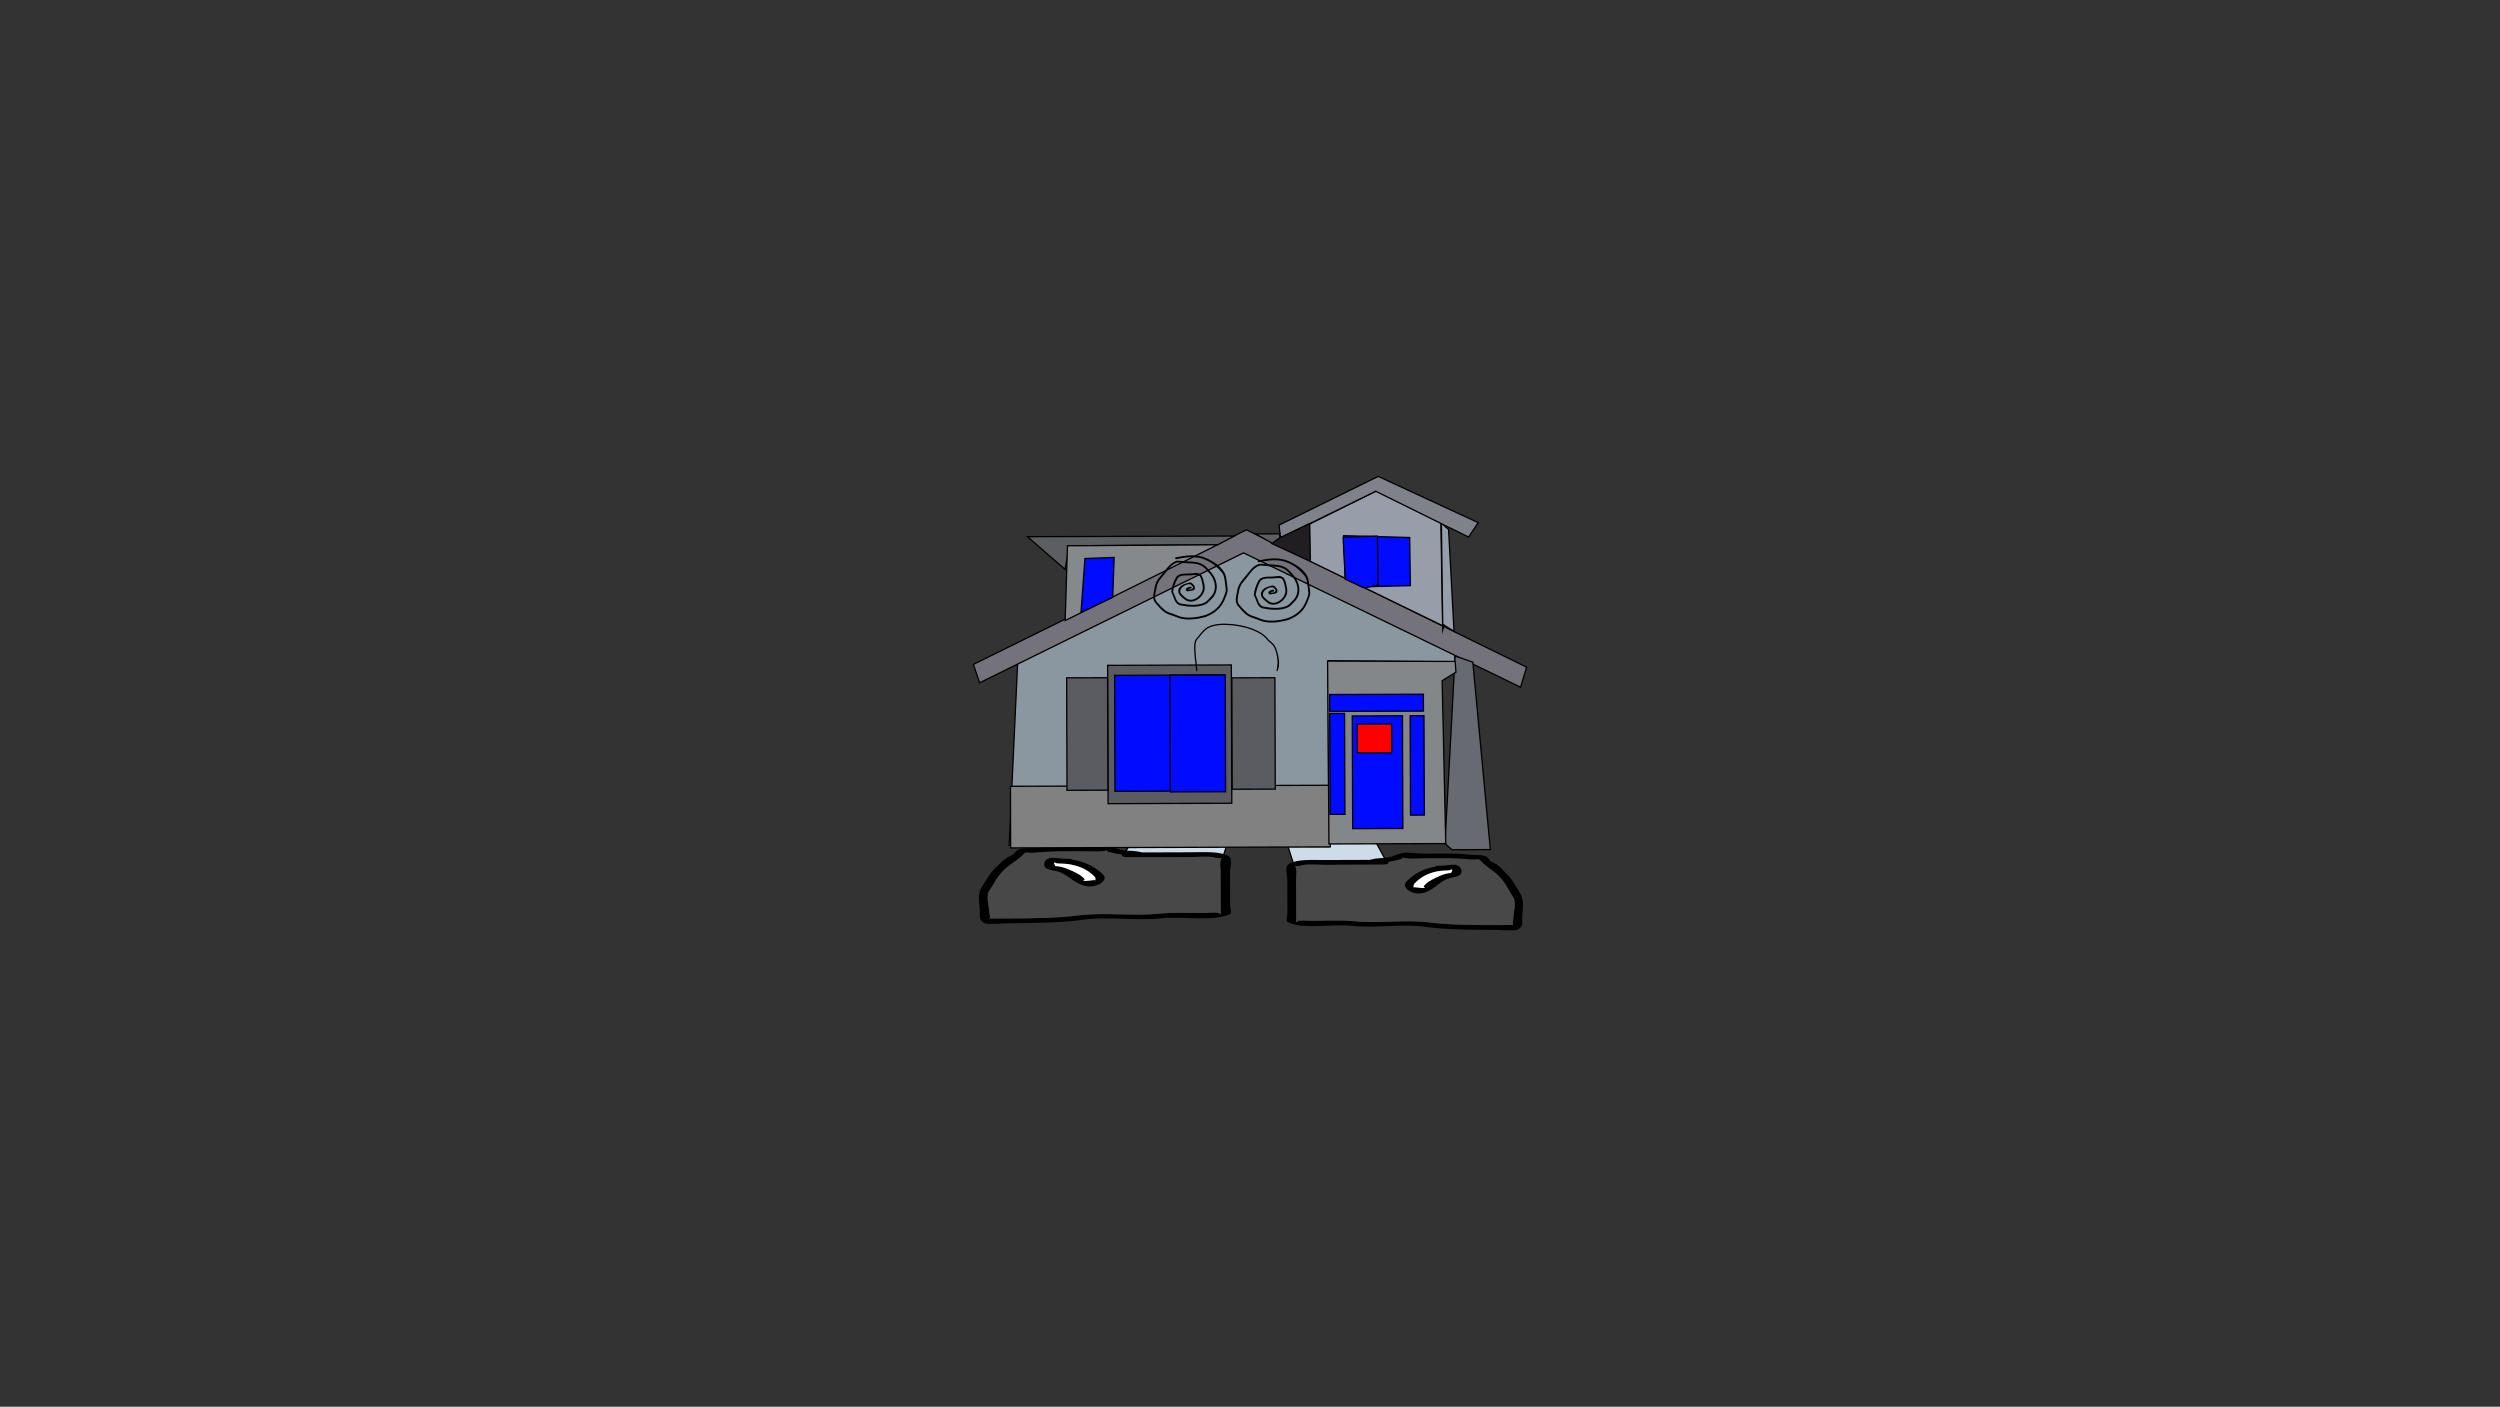 <svg version="1.1" xmlns="http://www.w3.org/2000/svg" xmlns:xlink="http://www.w3.org/1999/xlink" width="2878.25" height="1619.58" viewBox="0,0,2878.25,1619.58"><rect x="0" y="0" width="2878.25" height="1619.58" fill="#333333" stroke="none"/><g transform="translate(1119.125,629.79)"><g data-paper-data="{&quot;isPaintingLayer&quot;:true}" fill-rule="nonzero" stroke-linejoin="miter" stroke-miterlimit="10" stroke-dasharray="" stroke-dashoffset="0" style="mix-blend-mode: normal"><path d="M-1119.125,989.79v-1619.58h2878.25v1619.58z" fill="none" stroke="#000000" stroke-width="0" stroke-linecap="butt"/><path d="M173.787,356.042l35.797,-62.163l100.582,-0.881l-20.972,62.668z" data-paper-data="{&quot;index&quot;:null}" fill="#cedce9" stroke="#000000" stroke-width="1.5" stroke-linecap="round"/><path d="M164.209,352.82c-3.477,-0.864 -11.749,-2.203 -8.13,-3.625c-1.979,0.459 -4.62,1.019 -6.026,1.172c-6.659,0.725 -15.295,0.05 -22.169,0.072c-18.859,0.061 -37.169,-0.253 -55.418,1.577c-8.247,0.827 -10.523,-1.637 -13.045,1.829c-5.207,5.818 -15.021,11.026 -21.318,16.886c-8.534,7.942 -11.829,15.594 -17.05,23.547c-5.917,6.555 -1.039,19.087 -1.016,26.361c0.006,1.947 1.683,5.408 0.097,6.846c1.582,0.067 3.109,0.128 4.082,0.125c6.466,-0.021 12.932,-0.042 19.398,-0.063c25.721,-0.084 55.604,-0.464 80.558,-3.692c29.63,-3.453 61.771,1.256 91.641,-1.853c16.358,-1.564 34.197,-0.724 50.858,-0.767c8.452,-0.022 15.684,-1.664 19.402,1.334c0.977,0.788 -0.006,-1.863 -0.009,-2.794c-0.008,-2.328 -0.015,-4.657 -0.023,-6.985c-0.042,-13.038 -0.085,-26.077 -0.127,-39.115c-0.01,-3.082 -1.649,-14.105 1.663,-15.309c-0.622,-0.017 -1.326,-0.045 -1.713,-0.058c-3.429,-0.115 -5.345,-0.013 -8.024,-0.967c-4.651,-1.656 -20.321,-0.338 -26.619,-0.317c-24.478,0.08 -48.956,0.159 -73.435,0.238c0,0 -5.542,0.018 -5.551,-2.776c-0,-0.115 0.009,-0.225 0.026,-0.33c-2.65,-0.274 -5.328,-0.658 -8.052,-1.336zM251.203,351.435c14.776,-0.048 33.657,-1.436 43.767,4.196c5.793,3.227 2.015,13.648 2.029,18.007c0.042,13.038 0.085,26.077 0.127,39.115c0.005,1.489 1.938,8.868 0.032,9.779c-19.252,9.196 -55.617,2.192 -79.153,4.942c-29.208,3.041 -62.874,-2.464 -91.127,1.793c-25.72,3.326 -56.716,3.781 -83.246,3.867c-3.805,0.012 -26.622,1.539 -29.097,0.095c-7.097,-4.143 -5.567,-7.624 -5.583,-12.555c-0.029,-8.919 -3.2,-19.541 1.579,-28.13c5.352,-8.151 9.097,-16.321 17.649,-24.281c3.45,-3.211 7.174,-7.502 11.636,-10.407c2.92,-1.9 8.509,-3.455 9.2,-5.915c4.72,-6.486 13.296,-4.394 23.431,-5.514c18.042,-1.995 36.721,-1.516 55.418,-1.577c6.895,-0.022 20.363,-1.666 25.229,-1.184c8.471,0.839 13.391,4.464 21.602,5.518c6.025,0.774 12.37,0.283 19.405,2.032c0.534,0.133 1.068,0.266 1.602,0.398c18.5,-0.06 37,-0.12 55.5,-0.18z" data-paper-data="{&quot;index&quot;:null}" fill="#000000" stroke="none" stroke-width="1.5" stroke-linecap="butt"/><path d="M172.338,354.021c-0.018,0.105 -0.026,0.216 -0.026,0.33c0.009,2.794 5.579,2.781 5.579,2.781c24.478,-0.08 49.087,-0.104 73.565,-0.183c6.299,-0.02 21.983,-1.326 26.634,0.33c2.679,0.954 4.599,0.857 8.028,0.972c0.387,0.013 1.092,0.042 1.714,0.059c-3.312,1.204 -1.656,12.253 -1.646,15.336c0.042,13.038 0.073,26.155 0.116,39.193c0.008,2.328 0.006,4.668 0.013,6.996c0.003,0.931 0.982,3.586 0.005,2.798c-3.718,-2.998 -10.957,-1.35 -19.409,-1.328c-16.66,0.043 -34.55,-0.765 -50.908,0.799c-29.87,3.11 -62.305,-1.571 -91.935,1.882c-24.954,3.227 -54.959,3.56 -80.68,3.643c-6.466,0.021 -12.943,0.033 -19.409,0.054c-0.973,0.003 -2.503,-0.06 -4.084,-0.127c1.586,-1.438 -0.101,-4.909 -0.107,-6.856c-0.024,-7.274 -4.927,-19.855 0.989,-26.409c5.222,-7.953 8.527,-15.658 17.061,-23.6c6.297,-5.86 16.153,-11.11 21.359,-16.928c2.522,-3.465 4.815,-1.013 13.062,-1.84c18.249,-1.83 36.678,-1.555 55.536,-1.617c6.874,-0.022 15.587,0.646 22.246,-0.079c1.406,-0.153 4.069,-0.714 6.048,-1.172c-3.619,1.423 4.686,2.763 8.163,3.627c2.725,0.677 5.434,1.065 8.085,1.339z" data-paper-data="{&quot;noHover&quot;:false,&quot;origItem&quot;:[&quot;Path&quot;,{&quot;applyMatrix&quot;:true,&quot;segments&quot;:[[[579.60736,595.76373],[0.95609,-0.20262],[0.00646,0.07548]],[[579.61718,596],[0,-0.08208],[0,2]],[[577.61718,598],[0,0],[-8.83333,0]],[[551.11718,598],[8.83333,0],[-2.27308,0]],[[541.51161,598.28885],[1.67648,-1.19621],[-0.96568,0.68904]],[[538.61718,599],[1.23739,-0.09027],[-0.13966,0.01019]],[[537.99901,599.04541],[0.22447,-0.0134],[1.19653,0.85421]],[[538.61718,610],[0,-2.20646],[0,9.33333]],[[538.61718,638],[0,-9.33333],[0,1.66667]],[[538.61718,643],[0,-1.66667],[0,0.66667]],[[538.61718,645],[-0.35177,0.56631],[1.33831,-2.15456]],[[545.61718,644],[-3.04994,0.00386],[6.01206,-0.00761]],[[563.97058,644.43107],[-5.90478,-1.08158],[10.78253,2.15651]],[[597.04254,645.54479],[-10.6965,-2.40266],[9.00888,2.25222]],[[626.11718,648],[-9.28168,0],[2.33333,0]],[[633.11718,648],[-2.33333,0],[0.35109,0]],[[634.59021,647.90091],[-0.5707,0.05184],[-0.57412,-1.02596]],[[634.61718,643],[0,1.39387],[0,-5.20707]],[[634.21982,624.13246],[2.14282,4.67827],[-1.8936,-5.6808]],[[628.03948,607.31672],[3.08887,5.66543],[-2.2791,-4.1802]],[[620.32688,595.27881],[1.8857,4.15235],[-0.91417,-2.47477]],[[615.61718,594],[2.9771,0.57275],[-6.58756,-1.26734]],[[595.61718,593],[6.8054,0],[-2.48058,0]],[[587.61718,593],[2.40395,0.50364],[-0.50743,-0.10631]],[[585.44122,592.1748],[0.71481,0.32365],[1.30749,1.01011]],[[582.51161,594.78885],[1.25365,-0.62682],[-0.98239,0.4912]]],&quot;closed&quot;:true}],&quot;index&quot;:null}" fill="#484848" stroke="none" stroke-width="1.5" stroke-linecap="butt"/><path d="M94.676,364.517c0.003,0.944 1.917,2.082 0.968,2.833c2.436,0.118 4.887,0.387 7.066,0.928c8.399,2.088 25.495,9.74 27.121,14.831c0.132,0.414 -2.241,0.491 -1.838,0.857c1.341,1.219 12.232,-0.942 13.487,-0.599c0.284,0.078 0.424,0.2 0.48,0.349c-0.06,-0.463 -0.115,-0.91 -0.116,-1.192c-0.003,-0.99 0.071,-2.056 -0.81,-2.939c-7.488,-7.778 -19.705,-15.155 -40.816,-15.087c0,0 -2.491,0.008 -4.136,-0.829c-0.548,-0.155 -0.975,-0.338 -1.261,-0.553c-0.072,0.533 -0.147,1.076 -0.146,1.4zM141.853,385.318c0.38,0.571 0.265,-0.378 0.137,-1.371c-0.025,0.431 -0.396,0.981 -0.137,1.371zM150.94,377.054c6.914,6.926 -8.701,17.128 -22.929,12.5c-13.425,-4.367 -17.994,-13.217 -30.243,-16.262c-4.138,-1.029 -9.094,-1.582 -12.188,-3.305c-4.903,-2.732 -2.764,-12.121 6.596,-12.152c6.74,-0.022 10.063,1.069 16.338,1.049l2.771,-0.009c0,0 3.181,-0.01 4.727,1.2c16.426,2.648 26.983,9.478 34.928,16.98z" data-paper-data="{&quot;index&quot;:null}" fill="#000000" stroke="none" stroke-width="1.5" stroke-linecap="butt"/><path d="M94.616,363.024c0.286,0.215 0.713,0.398 1.261,0.553c1.645,0.837 4.147,0.823 4.147,0.823c21.11,-0.069 33.768,7.472 41.256,15.25c0.881,0.882 0.783,1.969 0.786,2.958c0.001,0.282 0.046,0.735 0.105,1.198c-0.056,-0.149 -0.195,-0.272 -0.479,-0.349c-1.255,-0.343 -12.24,1.855 -13.581,0.636c-0.403,-0.366 1.706,-0.688 1.573,-1.102c-1.626,-5.091 -18.805,-12.704 -27.204,-14.792c-2.178,-0.542 -4.643,-0.798 -7.08,-0.917c0.95,-0.751 -0.942,-1.906 -0.945,-2.85c-0.001,-0.324 0.087,-0.875 0.159,-1.408z" data-paper-data="{&quot;noHover&quot;:false,&quot;origItem&quot;:[&quot;Path&quot;,{&quot;applyMatrix&quot;:true,&quot;segments&quot;:[[[607.563,601.99816],[0.02649,0.38155],[-0.10299,0.15484]],[[607.10872,602.39727],[0.1976,-0.11227],[-0.59254,0.60273]],[[605.61718,603],[0,0],[-7.618,0]],[[590.90604,613.89443],[2.69308,-5.58508],[-0.31682,0.63364]],[[590.61718,616],[0,-0.70843],[0,0.20156]],[[590.57685,616.85325],[0.02106,-0.33136],[0.02013,-0.10671]],[[590.74964,616.60263],[-0.10238,0.05628],[0.45234,-0.24865]],[[595.61718,617],[-0.48256,0.87548],[0.14503,-0.26312]],[[594.95308,616.3906],[-0.04725,0.29671],[0.58086,-3.64773]],[[604.72276,605.71115],[-3.02833,1.51416],[0.78545,-0.39273]],[[607.27135,605.03032],[-0.87898,0.0905],[-0.34365,-0.53523]],[[607.61718,603],[0,0.6759],[0,-0.23192]]],&quot;closed&quot;:true}],&quot;index&quot;:null}" fill="#ffffff" stroke="none" stroke-width="1.5" stroke-linecap="butt"/><path d="M370.146,364.822l-20.062,-62.535l94.332,0.248l33.962,61.936z" fill="#cedce9" stroke="#000000" stroke-width="1.5" stroke-linecap="round"/><path d="M487.34,361.188c-2.551,0.694 -5.059,1.095 -7.543,1.386c0.017,0.105 0.026,0.215 0.027,0.33c0.009,2.794 -5.189,2.811 -5.189,2.811c-22.956,0.075 -45.913,0.149 -68.869,0.224c-5.907,0.019 -20.61,-1.201 -24.962,0.485c-2.507,0.971 -4.303,0.881 -7.519,1.018c-0.363,0.015 -1.023,0.048 -1.606,0.069c3.113,1.183 1.646,12.216 1.656,15.298c0.042,13.038 0.085,26.077 0.127,39.115c0.008,2.328 0.015,4.657 0.023,6.985c0.003,0.931 -0.902,3.588 0.009,2.794c3.468,-3.021 10.261,-1.425 18.187,-1.456c15.624,-0.061 32.349,-1.014 47.699,0.447c28.032,2.922 58.144,-1.989 85.953,1.277c23.423,3.07 51.45,3.263 75.571,3.184c6.064,-0.02 12.128,-0.039 18.192,-0.059c0.912,-0.003 2.345,-0.074 3.828,-0.151c-1.497,-1.428 0.054,-4.9 0.048,-6.847c-0.024,-7.274 4.472,-19.837 -1.118,-26.354c-4.947,-7.92 -8.085,-15.551 -16.138,-23.439c-5.942,-5.82 -15.179,-10.967 -20.098,-16.752c-2.387,-3.449 -4.506,-0.972 -12.245,-1.747c-17.126,-1.715 -34.295,-1.286 -51.981,-1.228c-6.447,0.021 -14.541,0.751 -20.791,0.068c-1.319,-0.144 -3.799,-0.688 -5.659,-1.134c3.402,1.4 -4.347,2.79 -7.602,3.677zM405.747,360.351c17.35,-0.056 34.699,-0.113 52.049,-0.169c0.5,-0.136 1,-0.272 1.5,-0.408c6.587,-1.793 12.54,-1.343 18.185,-2.155c7.693,-1.106 12.285,-4.761 20.224,-5.654c4.56,-0.513 17.201,1.046 23.667,1.025c17.535,-0.057 35.048,-0.653 51.981,1.228c9.512,1.057 17.541,-1.09 22.009,5.367c0.664,2.456 5.915,3.975 8.665,5.857c4.203,2.876 7.722,7.144 10.978,10.333c8.07,7.905 11.634,16.052 16.704,24.169c4.535,8.559 1.629,19.2 1.658,28.119c0.016,4.931 1.473,8.402 -5.157,12.59c-2.312,1.46 -23.719,0.077 -27.288,0.089c-24.88,0.081 -53.952,-0.179 -78.093,-3.343c-26.523,-4.079 -58.06,1.637 -85.47,-1.22c-22.089,-2.602 -56.149,4.631 -74.261,-4.443c-1.793,-0.898 -0.027,-8.29 -0.032,-9.779c-0.042,-13.038 -0.085,-26.077 -0.127,-39.115c-0.014,-4.359 -3.623,-14.756 1.79,-18.019c9.445,-5.696 27.161,-4.427 41.018,-4.472z" data-paper-data="{&quot;index&quot;:null}" fill="#000000" stroke="none" stroke-width="1.5" stroke-linecap="butt"/><path d="M479.724,362.441c2.484,-0.291 5.023,-0.696 7.574,-1.39c3.255,-0.886 11.035,-2.278 7.632,-3.678c1.859,0.446 4.36,0.99 5.679,1.134c6.25,0.683 14.417,-0.04 20.863,-0.061c17.686,-0.057 34.967,-0.448 52.093,1.267c7.74,0.775 9.875,-1.692 12.262,1.757c4.919,5.785 14.196,10.973 20.137,16.793c8.053,7.888 11.202,15.572 16.149,23.492c5.59,6.517 1.07,19.128 1.094,26.403c0.006,1.947 -1.554,5.428 -0.058,6.857c-1.483,0.077 -2.917,0.15 -3.83,0.153c-6.064,0.02 -12.138,0.048 -18.202,0.068c-24.122,0.078 -52.262,-0.065 -75.685,-3.135c-27.809,-3.266 -58.197,1.619 -86.229,-1.303c-15.35,-1.461 -32.122,-0.54 -47.747,-0.479c-7.926,0.031 -14.725,-1.571 -18.193,1.45c-0.912,0.794 -0.01,-1.867 -0.013,-2.798c-0.008,-2.328 -0.024,-4.668 -0.032,-6.996c-0.042,-13.038 -0.096,-26.154 -0.138,-39.193c-0.01,-3.082 1.473,-14.142 -1.641,-15.325c0.583,-0.021 1.244,-0.054 1.607,-0.069c3.215,-0.137 5.016,-0.052 7.523,-1.023c4.351,-1.685 19.068,-0.478 24.975,-0.498c22.956,-0.075 46.035,-0.205 68.991,-0.28c0,0 5.223,-0.022 5.214,-2.816c-0,-0.115 -0.009,-0.225 -0.026,-0.33z" data-paper-data="{&quot;noHover&quot;:false,&quot;origItem&quot;:[&quot;Path&quot;,{&quot;applyMatrix&quot;:true,&quot;segments&quot;:[[[579.60736,595.76373],[0.95609,-0.20262],[0.00646,0.07548]],[[579.61718,596],[0,-0.08208],[0,2]],[[577.61718,598],[0,0],[-8.83333,0]],[[551.11718,598],[8.83333,0],[-2.27308,0]],[[541.51161,598.28885],[1.67648,-1.19621],[-0.96568,0.68904]],[[538.61718,599],[1.23739,-0.09027],[-0.13966,0.01019]],[[537.99901,599.04541],[0.22447,-0.0134],[1.19653,0.85421]],[[538.61718,610],[0,-2.20646],[0,9.33333]],[[538.61718,638],[0,-9.33333],[0,1.66667]],[[538.61718,643],[0,-1.66667],[0,0.66667]],[[538.61718,645],[-0.35177,0.56631],[1.33831,-2.15456]],[[545.61718,644],[-3.04994,0.00386],[6.01206,-0.00761]],[[563.97058,644.43107],[-5.90478,-1.08158],[10.78253,2.15651]],[[597.04254,645.54479],[-10.6965,-2.40266],[9.00888,2.25222]],[[626.11718,648],[-9.28168,0],[2.33333,0]],[[633.11718,648],[-2.33333,0],[0.35109,0]],[[634.59021,647.90091],[-0.5707,0.05184],[-0.57412,-1.02596]],[[634.61718,643],[0,1.39387],[0,-5.20707]],[[634.21982,624.13246],[2.14282,4.67827],[-1.8936,-5.6808]],[[628.03948,607.31672],[3.08887,5.66543],[-2.2791,-4.1802]],[[620.32688,595.27881],[1.8857,4.15235],[-0.91417,-2.47477]],[[615.61718,594],[2.9771,0.57275],[-6.58756,-1.26734]],[[595.61718,593],[6.8054,0],[-2.48058,0]],[[587.61718,593],[2.40395,0.50364],[-0.50743,-0.10631]],[[585.44122,592.1748],[0.71481,0.32365],[1.30749,1.01011]],[[582.51161,594.78885],[1.25365,-0.62682],[-0.98239,0.4912]]],&quot;closed&quot;:true}],&quot;index&quot;:null}" fill="#484848" stroke="none" stroke-width="1.5" stroke-linecap="butt"/><path d="M552.622,372.447c-0.001,-0.324 -0.075,-0.866 -0.145,-1.399c-0.267,0.217 -0.666,0.403 -1.179,0.561c-1.537,0.847 -3.874,0.855 -3.874,0.855c-19.798,0.064 -31.209,7.519 -38.182,15.343c-0.82,0.888 -0.744,1.954 -0.741,2.944c0.001,0.282 -0.048,0.729 -0.101,1.192c0.052,-0.149 0.182,-0.272 0.448,-0.352c1.174,-0.351 11.402,1.741 12.652,0.514c0.376,-0.369 -1.85,-0.431 -1.729,-0.846c1.493,-5.101 17.478,-12.861 25.341,-15.001c2.039,-0.555 4.336,-0.839 6.62,-0.973c-0.896,-0.745 0.893,-1.895 0.89,-2.839zM508.373,392.175c-0.115,0.994 -0.216,1.944 0.137,1.37c0.241,-0.392 -0.111,-0.939 -0.137,-1.37zM499.936,385.339c7.404,-7.552 17.262,-14.448 32.649,-17.199c1.442,-1.22 4.426,-1.229 4.426,-1.229l2.599,-0.008c5.885,-0.019 8.994,-1.131 15.315,-1.152c8.778,-0.029 10.843,9.348 6.262,12.11c-2.891,1.743 -7.535,2.327 -11.409,3.382c-11.467,3.122 -15.697,12.001 -28.26,16.452c-13.314,4.718 -28.022,-5.386 -21.582,-12.355z" data-paper-data="{&quot;index&quot;:null}" fill="#000000" stroke="none" stroke-width="1.5" stroke-linecap="butt"/><path d="M552.669,370.954c0.071,0.533 0.156,1.083 0.158,1.407c0.003,0.944 -1.764,2.112 -0.868,2.856c-2.284,0.134 -4.594,0.406 -6.634,0.961c-7.863,2.141 -23.926,9.862 -25.419,14.963c-0.122,0.415 1.858,0.723 1.482,1.092c-1.25,1.227 -11.566,-0.902 -12.74,-0.551c-0.266,0.08 -0.395,0.203 -0.447,0.352c0.053,-0.463 0.092,-0.917 0.091,-1.199c-0.003,-0.99 -0.102,-2.075 0.718,-2.963c6.973,-7.825 18.797,-15.445 38.594,-15.509c0,0 2.347,-0.002 3.884,-0.849c0.513,-0.159 0.912,-0.344 1.179,-0.561z" data-paper-data="{&quot;noHover&quot;:false,&quot;origItem&quot;:[&quot;Path&quot;,{&quot;applyMatrix&quot;:true,&quot;segments&quot;:[[[607.563,601.99816],[0.02649,0.38155],[-0.10299,0.15484]],[[607.10872,602.39727],[0.1976,-0.11227],[-0.59254,0.60273]],[[605.61718,603],[0,0],[-7.618,0]],[[590.90604,613.89443],[2.69308,-5.58508],[-0.31682,0.63364]],[[590.61718,616],[0,-0.70843],[0,0.20156]],[[590.57685,616.85325],[0.02106,-0.33136],[0.02013,-0.10671]],[[590.74964,616.60263],[-0.10238,0.05628],[0.45234,-0.24865]],[[595.61718,617],[-0.48256,0.87548],[0.14503,-0.26312]],[[594.95308,616.3906],[-0.04725,0.29671],[0.58086,-3.64773]],[[604.72276,605.71115],[-3.02833,1.51416],[0.78545,-0.39273]],[[607.27135,605.03032],[-0.87898,0.0905],[-0.34365,-0.53523]],[[607.61718,603],[0,0.6759],[0,-0.23192]]],&quot;closed&quot;:true}],&quot;index&quot;:null}" fill="#ffffff" stroke="none" stroke-width="1.5" stroke-linecap="butt"/><path d="M312.26,4.563l243.663,118.783l0.029,8.846l-145.934,-1.295l0.695,214.082l-368.017,-1.459l9.923,-213.232z" fill="#8a96a0" stroke="#000000" stroke-width="1.5" stroke-linecap="round"/><path d="M44.438,346.421l-0.23,-70.95l368.009,-1.195l0.23,70.95z" fill="#818181" stroke="#000000" stroke-width="1.5" stroke-linecap="butt"/><path d="M631.475,161.381l-318.975,-154.662l-303.832,149.607l-7.146,-21.208l314.43,-154.949l322.525,158.189z" fill="#74737c" stroke="#000000" stroke-width="1.5" stroke-linecap="round"/><path d="M543.078,91.231l-154.172,-74.989l-0.728,-42.461l77.723,-38.587l73.84,36.915l2.17,123.254z" fill="#979ea9" stroke="#000000" stroke-width="1.5" stroke-linecap="round"/><path d="M540.334,-27.302l8.28,7.05l6.279,117.343l-13.001,-8.214z" fill="#979ea9" stroke="#000000" stroke-width="1.5" stroke-linecap="round"/><path d="M355.203,-10.483l-1.817,-14.738l114.232,-56.104l115.177,53.294l-11.152,16.55l-106.918,-52.731z" fill="#7f818b" stroke="#000000" stroke-width="1.5" stroke-linecap="round"/><path d="M354.588,-10.481l-8.236,6.514l-20.088,-11.14l27.719,-0.09z" fill="#5d5e62" stroke="#000000" stroke-width="1.5" stroke-linecap="round"/><path d="M353.998,-10.479l34.742,-16.626l0.732,43.64l-44.299,-20.498z" fill="#211e21" stroke="#000000" stroke-width="1.5" stroke-linecap="round"/><path d="M282.663,-2.58l-165.13,1.126l-5.308,0.017l-5.22,27.146l-43.175,-37.605l238.262,-0.774z" fill="#5d5e62" stroke="#000000" stroke-width="1.5" stroke-linecap="round"/><path d="M107.197,84.685l2.669,-86.114l172.797,-1.151z" fill="#85898c" stroke="#000000" stroke-width="1.5" stroke-linecap="round"/><path d="M125.448,75.189l4.517,-61.94l33.612,-1.289l-1.62,46.007z" fill="#000bff" stroke="#000000" stroke-width="1.5" stroke-linecap="round"/><path d="M503.846,-10.965l0.77,55.435l-56.023,1.361l-18.903,-9.375l-1.93,-49.534z" fill="#000bff" stroke="#000000" stroke-width="1.5" stroke-linecap="round"/><path d="M466.686,-12.614l0.774,56.615l-15.914,3l-21.854,-9.955l-2.516,-48.352z" fill="#000bff" stroke="#000000" stroke-width="1.5" stroke-linecap="round"/><path d="M576.533,132.544l20.163,215.788l-44.232,0.144l-7.985,-7.051l11.684,-215.891z" fill="#676a70" stroke="#000000" stroke-width="1.5" stroke-linecap="round"/><path d="M557.109,144.107l-15.892,9.783l4.148,187.531l-134.465,0.437l-1.568,-210.54l146.852,0.408z" fill="#83878a" stroke="#000000" stroke-width="1.5" stroke-linecap="round"/><path d="M438.168,324.234l-0.421,-129.747l57.796,-0.188l0.421,129.747z" fill="#000bff" stroke="#000000" stroke-width="1.5" stroke-linecap="butt"/><path d="M504.761,308.683l-0.372,-114.413l15.923,-0.052l0.372,114.413z" fill="#000bff" stroke="#000000" stroke-width="1.5" stroke-linecap="butt"/><path d="M412.166,307.805l-0.377,-116.182l17.103,-0.056l0.377,116.182z" fill="#000bff" stroke="#000000" stroke-width="1.5" stroke-linecap="butt"/><path d="M411.781,189.263l-0.063,-19.462l107.926,-0.351l0.063,19.462z" fill="#000bff" stroke="#000000" stroke-width="1.5" stroke-linecap="butt"/><path d="M443.586,236.931l-0.107,-33.026l39.514,-0.128l0.107,33.026z" fill="#ff0000" stroke="#000000" stroke-width="1.5" stroke-linecap="butt"/><path d="M156.623,295.453l-0.517,-159.234l142.426,-0.463l0.517,159.234z" fill="#5a5c61" stroke="#000000" stroke-width="1.5" stroke-linecap="butt"/><path d="M164.538,281.273l-0.434,-133.58l126.503,-0.411l0.434,133.58z" fill="#000bff" stroke="#000000" stroke-width="1.5" stroke-linecap="butt"/><path d="M228.235,281.951l-0.437,-134.465l63.694,-0.207l0.437,134.465z" fill="#000bff" stroke="#000000" stroke-width="1.5" stroke-linecap="butt"/><path d="M109.314,280.102l-0.421,-129.494l47.089,-0.153l0.421,129.494z" fill="#5a5c61" stroke="#000000" stroke-width="1.5" stroke-linecap="butt"/><path d="M299.526,278.864l-0.417,-128.255l49.567,-0.161l0.417,128.255z" fill="#5a5c61" stroke="#000000" stroke-width="1.5" stroke-linecap="butt"/><path d="M347.889,50.238c0.004,1.091 -1.088,1.095 -1.088,1.095l-0.195,-0.01c-7.858,1.092 3.955,2.637 2.721,-1.959c-0.727,-0.79 -1.919,-2.703 -3.143,-2.916c-4.813,-0.836 -12.367,3.94 -11.235,9.269c0.446,2.101 5.338,5.795 7.045,7.096c7.193,4.769 17.799,-3.098 18.728,-11.185c0.409,-3.563 -0.995,-6.772 -1.568,-10.19c-0.529,-1.203 -1.224,-4.163 -2.333,-4.779c-3.252,-1.806 -6.598,-0.748 -10.169,-0.504c-4.854,0.331 -13.12,-1.19 -15.481,4.507c-2.232,3.906 -3.807,9.547 -4.555,13.931c-0.221,1.298 1.739,4.245 2.131,5.514c1.435,4.654 3.481,8.79 8.985,8.793c7.282,1.593 20.866,2.267 26.993,-2.703c2.234,-1.812 4.205,-4.252 6.236,-6.294c6.911,-8.708 3.29,-20.562 -3.952,-27.678c-1.984,-1.961 -3.566,-4.295 -5.897,-5.895c-5.926,-4.069 -11.765,-3.811 -18.531,-4.121c-3.769,-0.173 -7.411,-0.827 -11.228,-0.843c-7.287,2.535 -10.117,7.672 -14.586,13.234c-3.98,4.954 -7.351,7.901 -9.043,14.211c-0.545,4.844 -2.593,9.423 -1.678,14.452c0.419,2.301 2.273,3.891 3.75,5.616c3.945,4.608 7.95,8.91 13.86,10.573c3.419,1.072 6.532,2.416 9.831,3.648c8.806,3.288 21.424,1.262 30.049,-1.21c10.305,-4.165 17.104,-9.689 21.101,-20.432c1.174,-3.154 3.022,-6.489 2.449,-9.86c-0.745,-4.81 -0.912,-10.24 -2.288,-14.9c-0.874,-2.959 -3.578,-5.521 -5.653,-7.64c-4.771,-4.87 -8.557,-7.705 -14.768,-10.504c-11.073,-5.201 -22.5,-3.323 -34.227,-1.028c0,0 -1.071,0.21 -1.28,-0.861c-0.21,-1.071 0.861,-1.28 0.861,-1.28c12.191,-2.385 24.04,-4.223 35.558,1.187c7.956,3.585 18.793,10.366 21.567,19.4c1.462,4.761 1.624,10.364 2.387,15.292c0.554,3.88 -1.209,7.343 -2.561,10.956c-4.238,11.324 -11.536,17.336 -22.435,21.732c-9.117,2.626 -22.167,4.62 -31.482,1.206c-3.276,-1.201 -6.341,-2.555 -9.731,-3.615c-6.336,-1.793 -10.669,-6.316 -14.895,-11.245c-1.785,-2.082 -3.689,-3.861 -4.238,-6.637c-1.049,-5.304 1.131,-10.145 1.679,-15.252c1.779,-6.711 5.272,-9.931 9.486,-15.176c4.803,-5.977 8.094,-11.43 15.93,-14.021c3.975,-0.036 7.76,0.646 11.681,0.816c7.161,0.31 13.391,0.205 19.649,4.488c2.463,1.686 4.121,4.093 6.216,6.155c8.056,7.975 11.716,21.046 4.05,30.682c-2.132,2.148 -4.216,4.714 -6.577,6.603c-6.608,5.29 -20.637,4.837 -28.515,3.113c-7.593,0.056 -9.253,-6.339 -11.41,-12.18c-0.561,-1.52 -1.804,-2.755 -1.649,-4.486c0.399,-4.451 2.576,-10.817 4.772,-14.709c2.9,-6.688 11.405,-5.316 17.289,-5.717c3.839,-0.262 8.015,-1.52 11.459,0.821c1.795,1.22 2.457,4.078 3.284,6.018c0.641,3.723 2.139,7.247 1.634,11.132c-1.257,9.686 -13.55,18.327 -22.151,12.642c-2.236,-1.707 -7.086,-5.414 -7.864,-8.228c-1.884,-6.812 4.919,-10.154 10.229,-11.33c1.083,-0.24 2.149,-0.969 3.238,-0.763c2.338,0.443 3.477,2.403 4.904,4.036c1.564,5.21 -1.463,5.28 -5.528,5.815c-0.842,0.111 -2.648,0.855 -3.483,0.204c-3.587,-2.794 2.097,-4.862 4.066,-5.162l0.503,-0.013c0,0 1.091,-0.004 1.095,1.088z" fill="#000000" stroke="none" stroke-width="0.5" stroke-linecap="butt"/><path d="M252.805,46.709c0.004,1.091 -1.088,1.095 -1.088,1.095l-0.195,-0.01c-7.858,1.092 3.955,2.637 2.721,-1.959c-0.727,-0.79 -1.919,-2.703 -3.143,-2.916c-4.813,-0.836 -12.367,3.94 -11.235,9.269c0.446,2.101 5.338,5.795 7.045,7.096c7.193,4.769 17.799,-3.098 18.728,-11.185c0.409,-3.563 -0.995,-6.772 -1.568,-10.19c-0.529,-1.203 -1.224,-4.163 -2.333,-4.779c-3.252,-1.806 -6.598,-0.748 -10.169,-0.504c-4.854,0.331 -13.12,-1.19 -15.481,4.507c-2.232,3.906 -3.807,9.547 -4.555,13.931c-0.221,1.298 1.739,4.245 2.131,5.514c1.435,4.654 3.481,8.79 8.985,8.793c7.282,1.593 20.866,2.267 26.993,-2.703c2.234,-1.812 4.205,-4.252 6.236,-6.294c6.911,-8.708 3.29,-20.562 -3.952,-27.678c-1.984,-1.961 -3.566,-4.295 -5.897,-5.895c-5.926,-4.069 -11.765,-3.811 -18.531,-4.121c-3.769,-0.173 -7.411,-0.827 -11.228,-0.843c-7.287,2.535 -10.117,7.672 -14.586,13.234c-3.98,4.954 -7.351,7.901 -9.043,14.211c-0.545,4.844 -2.593,9.423 -1.678,14.452c0.419,2.301 2.273,3.891 3.75,5.616c3.945,4.608 7.95,8.91 13.86,10.573c3.419,1.072 6.532,2.416 9.831,3.648c8.806,3.288 21.424,1.262 30.049,-1.21c10.305,-4.165 17.104,-9.689 21.101,-20.432c1.174,-3.154 3.022,-6.489 2.449,-9.86c-0.745,-4.81 -0.912,-10.24 -2.288,-14.9c-0.874,-2.959 -3.578,-5.521 -5.653,-7.64c-4.771,-4.87 -8.557,-7.705 -14.768,-10.504c-11.073,-5.201 -22.5,-3.323 -34.227,-1.028c0,0 -1.071,0.21 -1.28,-0.861c-0.21,-1.071 0.861,-1.28 0.861,-1.28c12.191,-2.385 24.04,-4.223 35.558,1.187c7.956,3.585 18.793,10.366 21.567,19.4c1.462,4.761 1.624,10.364 2.387,15.292c0.554,3.88 -1.209,7.343 -2.561,10.956c-4.238,11.324 -11.536,17.336 -22.435,21.732c-9.117,2.626 -22.167,4.62 -31.482,1.206c-3.276,-1.201 -6.341,-2.555 -9.731,-3.615c-6.336,-1.793 -10.669,-6.316 -14.895,-11.245c-1.785,-2.082 -3.689,-3.861 -4.238,-6.637c-1.049,-5.304 1.131,-10.145 1.679,-15.252c1.779,-6.711 5.272,-9.931 9.486,-15.176c4.803,-5.977 8.094,-11.43 15.93,-14.021c3.975,-0.036 7.76,0.646 11.681,0.816c7.161,0.31 13.391,0.205 19.649,4.488c2.463,1.686 4.121,4.093 6.216,6.155c8.056,7.975 11.716,21.046 4.05,30.682c-2.132,2.148 -4.216,4.714 -6.577,6.603c-6.608,5.29 -20.637,4.837 -28.515,3.113c-7.593,0.056 -9.253,-6.339 -11.41,-12.18c-0.561,-1.52 -1.804,-2.755 -1.649,-4.486c0.399,-4.451 2.576,-10.817 4.772,-14.709c2.9,-6.688 11.405,-5.316 17.289,-5.717c3.839,-0.262 8.015,-1.52 11.459,0.821c1.795,1.22 2.457,4.078 3.284,6.018c0.641,3.723 2.139,7.247 1.634,11.132c-1.257,9.686 -13.55,18.327 -22.151,12.642c-2.236,-1.707 -7.086,-5.414 -7.864,-8.228c-1.884,-6.812 4.919,-10.154 10.229,-11.33c1.083,-0.24 2.149,-0.969 3.238,-0.763c2.338,0.443 3.477,2.403 4.904,4.036c1.564,5.21 -1.463,5.28 -5.528,5.815c-0.842,0.111 -2.648,0.855 -3.483,0.204c-3.587,-2.794 2.097,-4.862 4.066,-5.162l0.503,-0.013c0,0 1.091,-0.004 1.095,1.088z" fill="#000000" stroke="none" stroke-width="0.5" stroke-linecap="butt"/><path d="M258.612,142.989c-0.75,0 -0.75,-0.75 -0.75,-0.75l0.002,-0.469c-0.588,-8.667 -2.216,-17.406 -2.215,-26.106c0.109,-2.534 0.143,-4.96 0.955,-7.396c0.763,-2.292 2.437,-3.72 3.893,-5.551c3.381,-4.249 6.136,-7.785 10.711,-10.76c9.788,-4.532 19.052,-3.984 29.528,-3.192c10.287,1.216 19.452,3.469 28.771,8.154c3.365,1.696 7.063,4.296 9.719,6.975c0.977,0.985 1.69,2.371 2.789,3.261c3.568,2.891 6.575,5.449 8.209,10.004c2.693,7.541 4.96,17.548 1.639,25.254c0,0 -0.305,0.685 -0.99,0.381c-0.685,-0.305 -0.381,-0.99 -0.381,-0.99c0.686,-1.485 0.65,-3.218 0.878,-4.853c0.941,-6.747 -0.283,-12.916 -2.559,-19.287c-1.526,-4.296 -4.4,-6.622 -7.739,-9.342c-1.147,-0.934 -1.899,-2.34 -2.914,-3.374c-2.514,-2.563 -6.117,-5.08 -9.325,-6.688c-9.157,-4.604 -18.136,-6.803 -28.242,-8.001c-10.165,-0.766 -19.151,-1.36 -28.658,3.012c-4.385,2.865 -7.009,6.291 -10.26,10.376c-1.345,1.69 -2.961,3.013 -3.658,5.125c-0.753,2.28 -0.765,4.554 -0.868,6.925c0.001,8.652 1.613,17.352 2.212,25.971l0.002,0.572c0,0 0,0.75 -0.75,0.75z" fill="#000000" stroke="none" stroke-width="0.5" stroke-linecap="butt"/></g></g></svg><!--rotationCenter:1439.12503:809.7897900000002-->